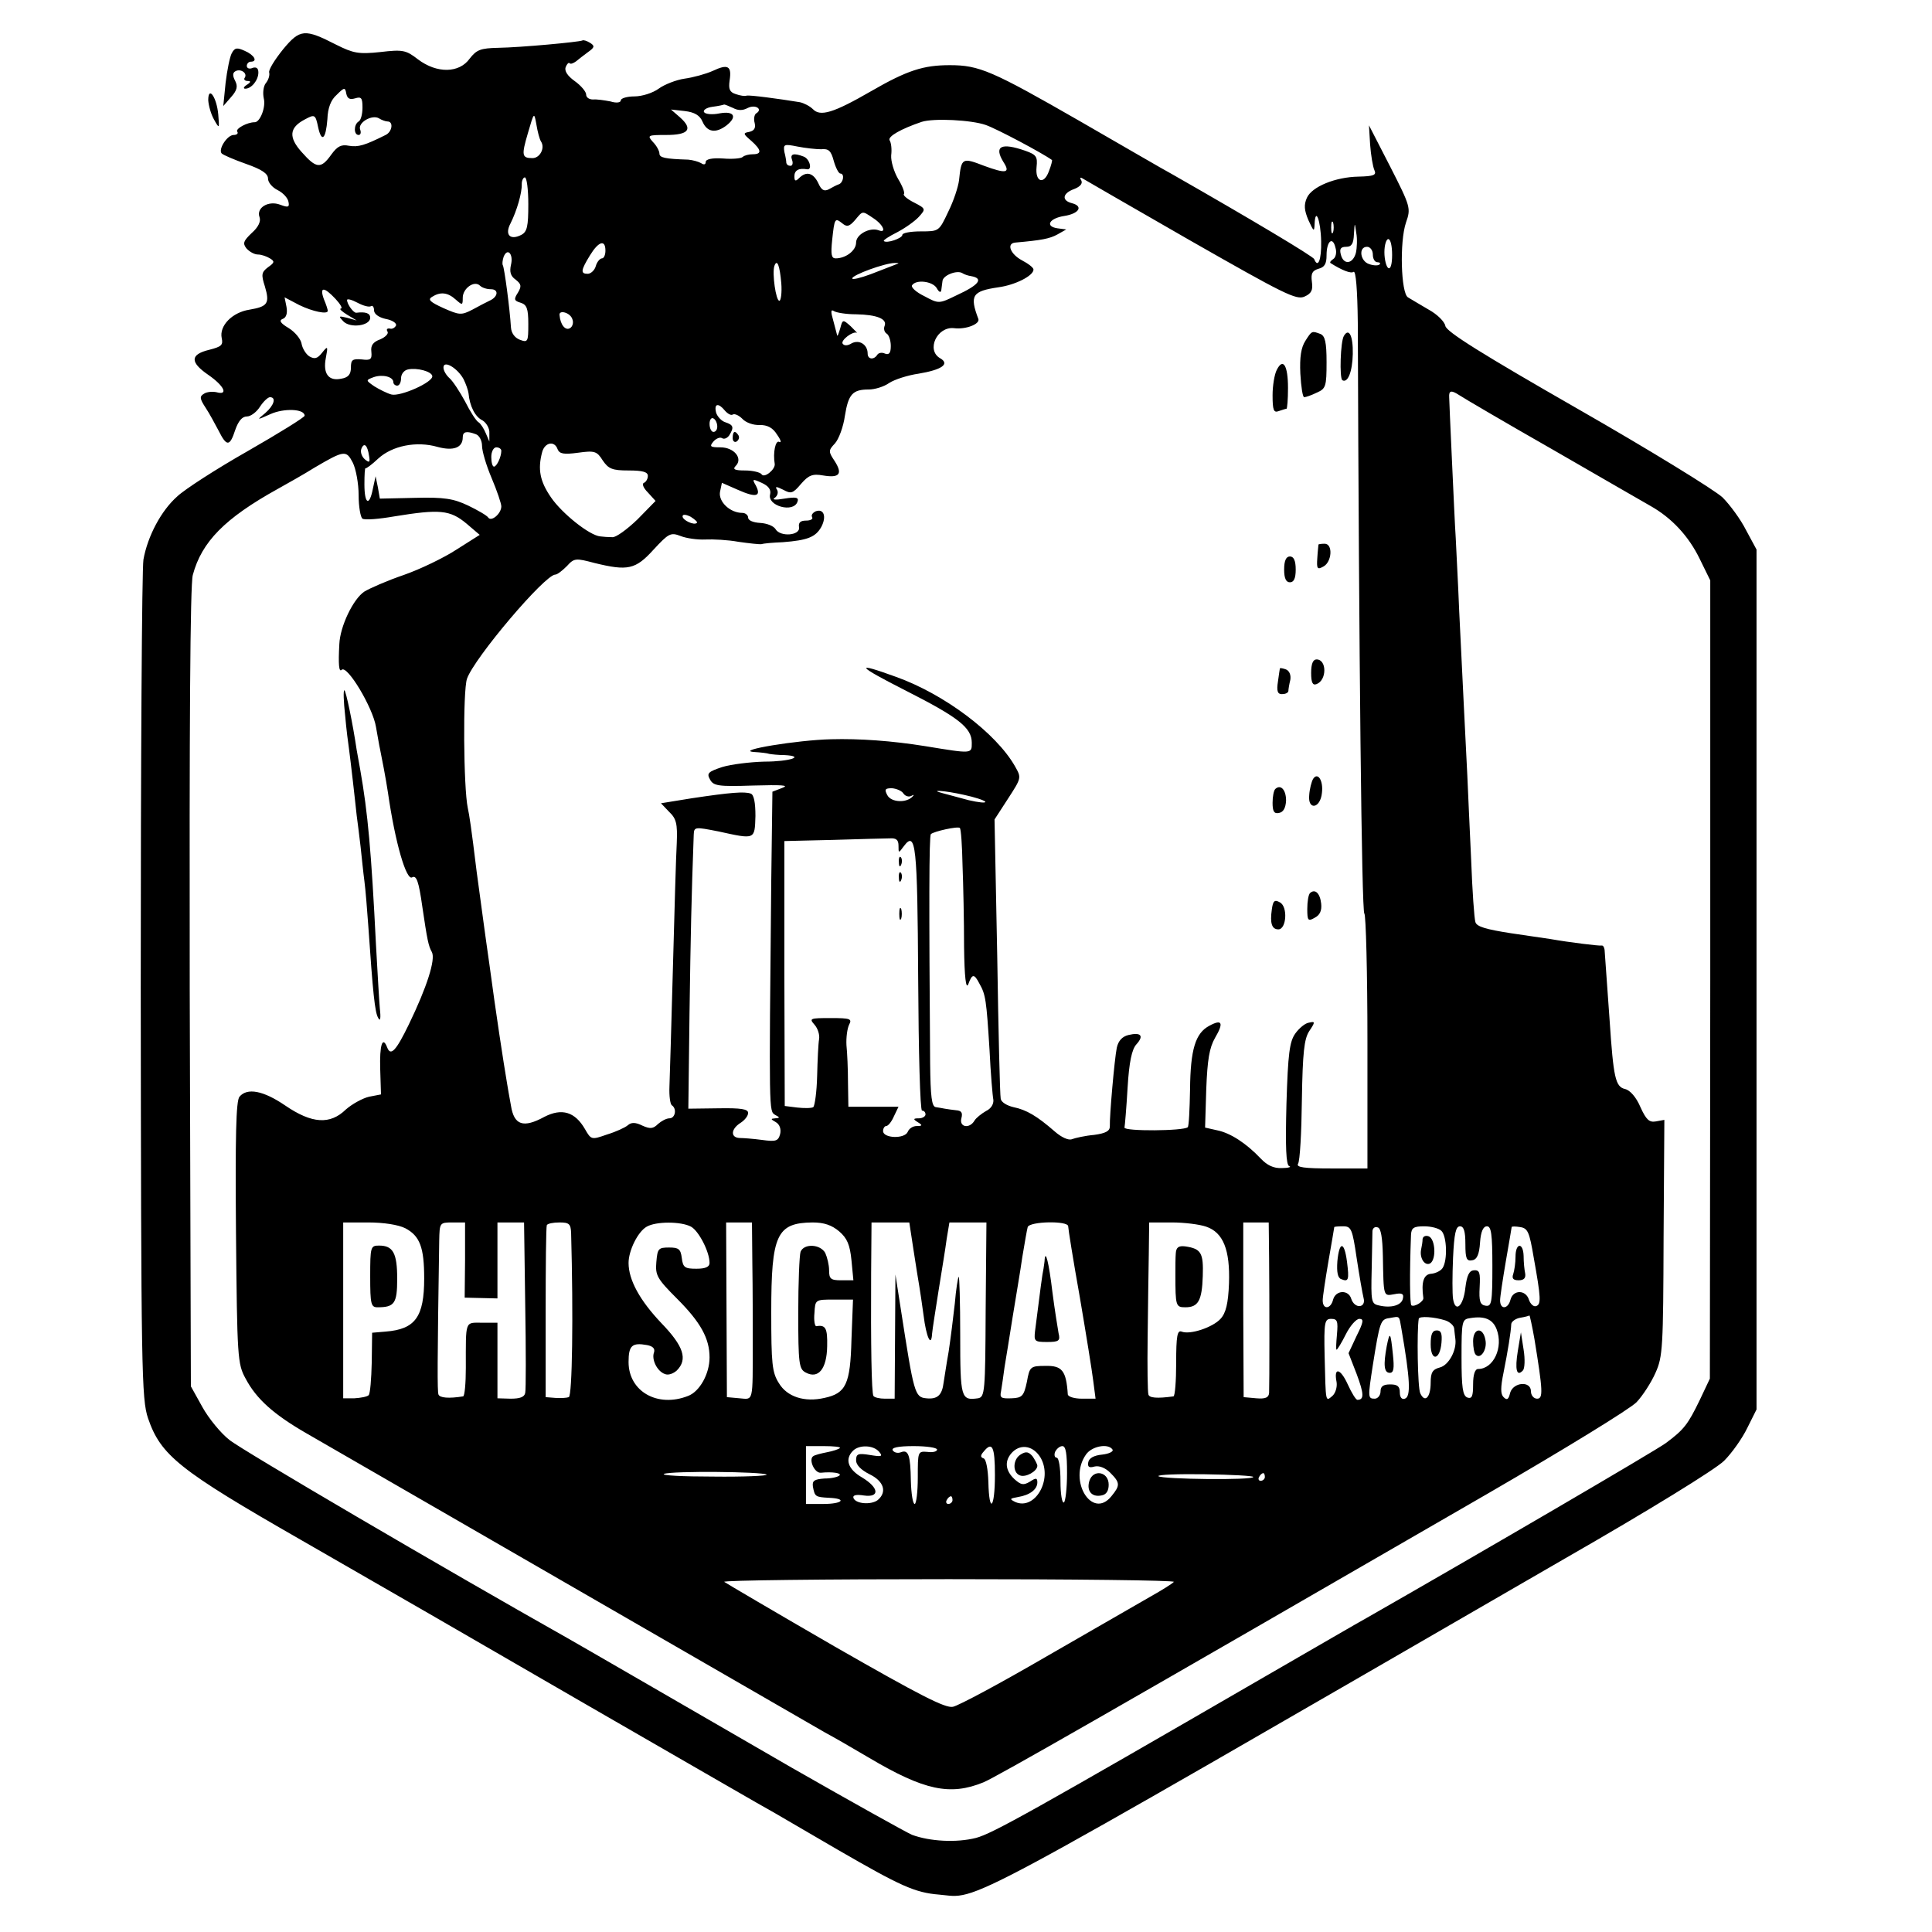 <?xml version="1.0" standalone="no"?>
<!DOCTYPE svg PUBLIC "-//W3C//DTD SVG 20010904//EN"
 "http://www.w3.org/TR/2001/REC-SVG-20010904/DTD/svg10.dtd">
<svg version="1.0" xmlns="http://www.w3.org/2000/svg"
 width="501pt" height="501pt" viewBox="0 0 501 501"
 preserveAspectRatio="xMidYMid meet">
<g transform="translate(0,501) scale(0.1,-0.1)"
fill="#000000" stroke="none">
<path d="M734 4882 c-21 -26 -38 -53 -36 -60 2 -7 -2 -20 -9 -28 -6 -8 -8 -25
-5 -39 6 -23 -10 -63 -24 -62 -18 0 -49 -16 -45 -24 4 -5 -1 -9 -9 -9 -17 0
-41 -38 -31 -48 4 -4 32 -16 63 -27 40 -14 57 -25 57 -38 0 -10 11 -23 25 -30
14 -7 26 -20 28 -30 3 -14 0 -16 -21 -8 -31 12 -63 -8 -54 -32 4 -11 -3 -26
-20 -41 -22 -21 -24 -27 -14 -40 8 -9 21 -16 30 -16 9 0 23 -5 31 -10 13 -8
12 -11 -5 -23 -17 -13 -18 -19 -8 -50 13 -44 7 -52 -40 -60 -45 -7 -79 -42
-72 -74 4 -18 -1 -22 -32 -30 -50 -12 -51 -32 -3 -65 42 -29 53 -54 21 -45
-10 2 -25 1 -32 -4 -12 -7 -11 -13 4 -36 10 -15 25 -43 34 -60 21 -42 29 -41
43 2 8 23 18 35 30 35 10 0 25 11 34 25 9 14 21 25 26 25 17 0 11 -21 -12 -41
-23 -19 -23 -19 13 -3 35 16 89 14 89 -4 0 -4 -66 -45 -148 -92 -81 -46 -163
-99 -182 -117 -42 -37 -77 -103 -88 -164 -4 -24 -7 -523 -7 -1109 1 -996 2
-1068 19 -1118 33 -96 80 -134 396 -315 157 -90 490 -282 740 -427 250 -144
471 -272 490 -282 19 -11 93 -54 163 -95 161 -93 199 -111 262 -116 107 -9 14
-59 1624 872 218 125 390 231 412 253 20 20 47 58 60 85 l24 48 0 1115 0 1115
-27 50 c-14 28 -42 66 -61 85 -20 19 -189 123 -376 230 -246 141 -341 200
-343 215 -2 11 -21 30 -43 42 -22 13 -46 27 -54 32 -18 11 -22 144 -5 194 13
37 12 41 -41 145 l-55 107 3 -50 c2 -27 7 -57 11 -66 6 -13 -1 -16 -41 -17
-60 -1 -121 -26 -134 -55 -8 -18 -7 -32 4 -58 14 -30 15 -31 16 -10 2 46 16 9
17 -45 1 -47 -8 -71 -18 -46 -2 7 -170 107 -368 220 -19 10 -127 73 -240 138
-228 131 -261 145 -337 145 -68 0 -110 -13 -205 -68 -97 -56 -131 -66 -150
-46 -8 8 -24 16 -34 18 -55 9 -130 19 -138 17 -4 -2 -17 0 -28 4 -16 5 -19 13
-16 35 6 38 -4 44 -44 25 -18 -8 -51 -17 -73 -20 -21 -3 -52 -15 -67 -26 -15
-11 -43 -20 -63 -20 -19 0 -35 -5 -35 -10 0 -6 -11 -8 -27 -3 -16 3 -36 6 -45
5 -10 0 -18 5 -18 13 0 7 -13 23 -30 35 -18 13 -27 26 -23 36 3 8 8 13 10 10
3 -3 10 0 17 5 6 5 20 16 31 24 17 12 18 16 5 24 -8 5 -17 8 -20 6 -8 -4 -159
-18 -218 -19 -46 -1 -56 -5 -74 -28 -27 -38 -85 -39 -134 -2 -31 24 -39 26
-98 19 -56 -6 -70 -3 -114 19 -82 42 -94 41 -138 -12z m187 -127 c16 5 19 1
19 -24 0 -16 -4 -33 -10 -36 -13 -8 -13 -35 0 -35 5 0 7 6 4 14 -7 18 31 40
49 29 6 -4 17 -8 22 -8 16 0 12 -27 -5 -35 -54 -27 -71 -32 -95 -28 -20 4 -30
-1 -46 -23 -27 -38 -39 -36 -77 7 -34 38 -32 63 8 84 26 14 28 14 35 -20 9
-41 20 -31 24 21 1 29 9 50 24 63 20 20 22 20 25 3 3 -13 9 -16 23 -12z m980
-25 c13 -7 25 -7 38 0 20 10 40 -3 22 -14 -5 -3 -7 -15 -4 -25 3 -13 -1 -20
-14 -23 -17 -3 -16 -5 5 -23 27 -24 28 -35 4 -35 -10 0 -22 -3 -26 -7 -4 -4
-27 -6 -51 -4 -29 2 -45 -2 -45 -9 0 -7 -5 -8 -12 -3 -7 4 -22 8 -33 9 -61 2
-75 5 -75 16 0 6 -7 20 -17 30 -15 17 -14 18 35 18 58 0 70 15 35 46 l-23 20
36 -4 c25 -3 39 -11 46 -28 12 -27 34 -30 61 -10 30 23 21 39 -17 32 -19 -4
-37 -2 -40 3 -4 5 6 12 21 14 16 2 29 5 31 6 2 0 12 -4 23 -9z m-498 -87 c11
-17 -3 -43 -22 -43 -28 0 -29 7 -12 65 16 55 16 55 22 22 3 -18 8 -38 12 -44z
m1153 43 c29 -10 149 -74 172 -91 1 -1 -2 -14 -8 -29 -13 -36 -36 -28 -32 11
3 27 -1 32 -29 42 -63 22 -82 12 -57 -29 19 -29 7 -31 -50 -10 -57 22 -59 21
-65 -37 -2 -17 -14 -54 -28 -82 -24 -51 -24 -51 -71 -51 -27 0 -48 -4 -48 -9
0 -9 -41 -23 -48 -16 -2 2 13 12 35 23 21 11 46 29 56 40 18 20 18 21 -13 37
-18 9 -29 19 -26 22 3 3 -4 21 -15 39 -11 19 -19 46 -18 61 2 16 0 33 -4 39
-6 10 30 30 83 48 31 10 129 5 166 -8z m-427 -63 c20 2 26 -4 33 -30 5 -18 13
-33 17 -33 12 0 8 -24 -4 -28 -6 -2 -17 -8 -26 -13 -12 -6 -19 -2 -27 16 -13
27 -31 32 -50 13 -9 -9 -12 -8 -12 5 0 15 11 22 33 18 14 -2 7 27 -9 33 -26
10 -36 7 -30 -9 3 -8 1 -15 -4 -15 -6 0 -10 3 -11 8 0 4 -2 17 -5 28 -3 20 -1
21 34 14 20 -4 48 -7 61 -7z m-759 -143 c0 -57 -3 -71 -18 -79 -29 -15 -44 0
-28 30 16 32 30 79 29 102 0 9 4 17 8 17 5 0 9 -31 9 -70z m1717 -94 c242
-138 275 -155 296 -145 18 8 22 17 19 38 -3 22 1 29 17 34 16 4 21 13 21 35 0
37 16 50 23 20 4 -12 1 -26 -6 -30 -6 -4 -9 -8 -7 -10 30 -19 53 -28 60 -23 6
4 10 -46 11 -132 3 -863 10 -1528 17 -1532 4 -3 8 -153 8 -334 l0 -327 -93 0
c-72 0 -92 3 -87 12 5 7 9 81 10 166 2 123 6 158 19 178 16 24 16 26 -1 22 -9
-1 -25 -14 -35 -28 -15 -21 -19 -52 -23 -182 -3 -114 -1 -158 7 -162 7 -2 -2
-5 -19 -5 -21 -1 -38 7 -55 25 -37 39 -78 66 -113 73 l-31 7 3 99 c3 77 8 108
23 134 23 39 18 49 -15 31 -36 -19 -49 -61 -50 -165 -1 -52 -3 -96 -6 -98 -10
-10 -165 -11 -164 -1 1 5 5 51 8 103 4 67 11 100 23 113 20 22 12 32 -21 24
-16 -4 -26 -15 -30 -33 -6 -30 -19 -177 -18 -204 0 -12 -11 -18 -41 -22 -23
-2 -49 -8 -57 -11 -9 -4 -28 5 -45 20 -46 40 -73 56 -107 63 -17 4 -32 13 -33
22 -2 9 -6 175 -9 370 l-7 354 35 54 c35 54 35 54 18 84 -49 86 -183 187 -309
232 -110 40 -102 29 26 -36 136 -69 171 -96 171 -135 0 -29 2 -29 -120 -9 -87
14 -171 20 -245 18 -87 -2 -251 -29 -200 -33 17 -1 35 -3 40 -5 6 -1 23 -3 39
-3 56 -3 14 -17 -52 -17 -37 -1 -86 -7 -109 -14 -36 -12 -41 -16 -32 -32 9
-17 21 -19 112 -16 74 2 95 1 76 -6 l-26 -10 -3 -231 c-6 -606 -6 -597 10
-607 13 -7 13 -8 0 -9 -12 -1 -12 -2 2 -10 10 -6 14 -18 11 -31 -5 -18 -11
-20 -47 -15 -22 3 -49 5 -58 5 -24 1 -23 23 2 39 11 7 20 18 20 26 0 10 -18
13 -77 12 l-78 -1 3 245 c3 207 5 304 11 466 1 20 3 20 64 8 96 -21 94 -22 96
40 0 35 -4 55 -12 58 -16 6 -53 3 -153 -12 l-80 -13 21 -22 c19 -18 22 -31 20
-81 -2 -32 -6 -178 -10 -324 -4 -146 -8 -284 -9 -308 -1 -24 2 -45 6 -48 14
-9 9 -34 -6 -34 -8 0 -21 -7 -30 -15 -12 -12 -20 -13 -40 -4 -18 9 -29 9 -38
1 -7 -6 -31 -17 -54 -24 -40 -14 -41 -14 -57 14 -26 45 -60 55 -105 32 -55
-30 -79 -22 -87 29 -4 23 -9 49 -10 57 -10 59 -29 183 -46 310 -6 41 -12 86
-14 100 -6 44 -14 104 -19 140 -14 115 -19 147 -23 165 -11 52 -13 303 -2 335
19 54 202 270 229 270 5 0 18 10 30 22 19 21 23 21 72 8 86 -21 106 -17 153
35 39 42 44 45 70 35 15 -6 44 -10 64 -9 20 1 59 -1 86 -6 28 -4 55 -7 60 -6
6 2 30 4 55 5 64 5 85 13 100 40 14 27 6 48 -15 40 -8 -4 -12 -10 -9 -15 3 -5
-4 -9 -16 -9 -14 0 -20 -5 -18 -17 4 -22 -49 -26 -61 -5 -5 8 -22 15 -40 16
-17 1 -31 6 -31 14 0 6 -7 12 -15 12 -32 0 -62 29 -58 54 l5 24 41 -18 c47
-21 62 -18 47 11 -10 17 -9 18 15 7 18 -8 25 -18 22 -30 -8 -30 61 -49 71 -19
4 11 -3 13 -34 8 -23 -4 -33 -3 -25 2 7 5 10 14 6 21 -6 9 -2 9 16 0 20 -11
25 -10 46 15 20 23 30 27 58 22 42 -7 51 4 29 38 -16 24 -16 27 1 45 10 11 22
43 26 72 9 56 20 68 62 68 15 0 39 7 53 17 14 9 48 20 76 24 60 10 82 25 56
40 -37 21 -8 83 36 78 31 -4 68 11 63 24 -23 61 -16 72 52 82 44 6 91 30 91
46 0 5 -13 15 -30 24 -30 16 -41 44 -17 46 68 6 89 10 109 21 l23 13 -23 3
c-33 5 -21 26 18 32 38 6 50 25 20 33 -28 7 -25 26 6 37 15 6 22 14 18 22 -4
6 -3 9 2 6 5 -3 131 -76 281 -162z m-822 58 c26 -17 35 -40 13 -31 -23 8 -58
-11 -58 -32 0 -21 -27 -41 -53 -41 -11 0 -13 10 -9 48 6 56 7 58 26 43 12 -10
18 -9 33 8 21 25 18 25 48 5z m1192 -36 c-3 -7 -5 -2 -5 12 0 14 2 19 5 13 2
-7 2 -19 0 -25z m59 -54 c-8 -29 -32 -32 -39 -4 -4 15 0 20 14 20 14 0 19 8
20 33 2 31 2 32 6 3 3 -15 2 -39 -1 -52z m94 -5 c0 -24 -4 -38 -10 -34 -5 3
-10 22 -10 41 0 19 5 34 10 34 6 0 10 -18 10 -41z m-2040 11 c0 -11 -4 -20 -9
-20 -5 0 -13 -9 -16 -20 -3 -11 -13 -20 -21 -20 -19 0 -18 9 6 48 22 36 40 42
40 12z m1990 -10 c0 -11 5 -20 12 -20 6 0 9 -3 5 -6 -3 -3 -15 -3 -26 1 -24 7
-29 45 -6 45 8 0 15 -9 15 -20z m-2235 -27 c-4 -18 -1 -29 12 -38 15 -12 16
-17 6 -34 -11 -17 -10 -21 7 -26 16 -5 20 -15 20 -55 0 -46 -1 -49 -22 -41
-13 5 -22 17 -23 32 -3 49 -17 154 -21 161 -2 3 -1 13 2 22 10 25 26 7 19 -21z
m701 -47 c2 -25 -1 -46 -5 -46 -9 0 -19 71 -13 90 7 20 14 2 18 -44z m294 47
c-8 -3 -36 -14 -62 -24 -27 -10 -48 -15 -48 -11 0 9 85 40 110 40 13 0 13 0 0
-5z m198 -29 c34 -6 21 -23 -38 -50 -45 -22 -46 -22 -83 -2 -21 10 -35 23 -32
28 10 16 53 11 64 -7 6 -11 11 -13 12 -5 1 6 2 17 3 23 1 15 37 29 51 21 6 -4
16 -7 23 -8z m-1245 -34 c21 0 19 -20 -4 -30 -8 -4 -28 -14 -44 -23 -29 -15
-34 -14 -75 4 -35 16 -41 22 -30 29 22 14 41 12 62 -7 17 -15 18 -15 18 5 0
24 30 46 45 31 5 -5 17 -9 28 -9z m-403 -25 c13 -14 19 -25 14 -25 -5 -1 2 -7
16 -16 l25 -15 -25 7 c-22 5 -23 5 -10 -9 18 -19 70 -12 70 9 0 12 -12 16 -36
13 -7 -1 -24 22 -24 33 0 4 12 1 27 -7 15 -8 30 -12 35 -9 4 3 8 -2 8 -11 0
-9 12 -18 30 -22 17 -3 29 -11 27 -17 -3 -6 -10 -10 -16 -8 -7 1 -10 -2 -6 -8
3 -5 -5 -14 -19 -20 -19 -7 -25 -16 -23 -32 2 -20 -2 -23 -25 -20 -24 2 -28
-1 -28 -21 0 -18 -7 -26 -25 -29 -33 -7 -48 13 -40 54 6 31 5 32 -10 13 -12
-15 -19 -17 -33 -9 -9 6 -18 21 -20 33 -2 12 -17 30 -33 40 -22 13 -26 20 -16
24 9 3 13 14 10 31 l-5 25 38 -20 c35 -17 74 -25 74 -15 0 3 -4 16 -10 30 -12
33 0 33 30 1z m1350 -40 c54 -1 81 -12 74 -30 -3 -7 -1 -16 5 -20 6 -3 11 -18
11 -32 0 -18 -4 -24 -15 -20 -8 4 -17 2 -20 -3 -9 -14 -25 -12 -25 3 0 23 -21
37 -41 27 -11 -7 -20 -7 -24 -1 -5 9 27 33 37 28 2 -1 -5 6 -16 17 -20 18 -21
18 -27 -5 -4 -13 -7 -22 -8 -19 -1 3 -5 20 -10 38 -7 24 -7 31 2 25 7 -4 32
-8 57 -8z m-736 -12 c4 -9 1 -20 -6 -24 -12 -7 -25 9 -27 34 -2 14 27 7 33
-10z m-282 -156 c6 -12 12 -29 13 -37 3 -33 17 -61 36 -70 10 -6 19 -21 18
-33 l0 -22 -9 21 c-5 12 -13 25 -19 29 -6 3 -22 28 -35 54 -14 26 -32 53 -40
60 -9 8 -16 20 -16 28 0 20 36 -1 52 -30z m-81 8 c3 -16 -83 -54 -106 -48 -11
3 -31 13 -44 21 -23 16 -23 16 -2 24 23 8 51 1 51 -13 0 -5 5 -9 10 -9 6 0 10
9 10 19 0 11 8 21 18 23 23 5 61 -5 63 -17z m2904 -190 c121 -70 236 -136 255
-147 55 -31 99 -78 128 -138 l27 -55 0 -1035 -1 -1035 -26 -55 c-31 -64 -41
-77 -88 -112 -27 -20 -481 -285 -775 -453 -22 -12 -137 -79 -255 -147 -613
-355 -717 -413 -759 -424 -51 -13 -120 -9 -166 8 -16 7 -156 85 -310 173 -154
89 -341 197 -415 240 -74 43 -151 87 -170 98 -314 177 -845 488 -875 513 -22
17 -54 56 -70 85 l-30 54 -3 1033 c-1 670 1 1047 8 1071 23 86 83 147 220 223
25 14 68 38 95 55 78 46 83 46 100 13 8 -16 15 -54 15 -84 0 -30 5 -58 10 -61
6 -4 43 -1 83 6 117 19 144 17 187 -19 l34 -29 -60 -38 c-32 -21 -94 -51 -137
-66 -44 -15 -89 -35 -102 -43 -29 -19 -63 -90 -65 -136 -3 -53 -1 -74 6 -67
14 14 81 -98 89 -148 5 -27 9 -52 10 -55 4 -19 16 -81 21 -115 19 -132 48
-230 63 -220 11 6 17 -11 26 -75 13 -88 16 -103 25 -119 10 -19 -13 -91 -60
-188 -33 -68 -47 -83 -56 -59 -12 31 -20 6 -18 -57 l2 -65 -31 -6 c-17 -4 -44
-19 -60 -33 -41 -40 -88 -37 -157 10 -57 39 -99 47 -119 23 -9 -11 -11 -103
-9 -353 3 -324 4 -340 25 -378 28 -53 73 -93 158 -142 242 -140 1316 -759
1345 -776 19 -10 71 -40 115 -66 142 -84 209 -98 295 -63 32 13 331 184 1310
750 195 113 368 219 384 236 16 17 38 51 49 76 19 42 20 66 21 351 l2 305 -22
-4 c-17 -3 -25 4 -40 37 -11 26 -27 44 -40 47 -25 6 -30 29 -40 179 -11 154
-12 170 -13 182 -1 7 -4 12 -8 11 -7 -1 -82 8 -133 17 -8 1 -54 8 -102 15 -64
10 -89 17 -92 29 -3 9 -8 81 -11 161 -4 80 -8 179 -10 220 -2 41 -6 122 -9
180 -3 58 -8 168 -12 245 -3 77 -8 163 -9 190 -2 28 -6 120 -10 205 -4 85 -7
157 -7 160 -1 17 5 19 25 6 12 -8 121 -72 242 -141z m-2145 100 c7 -8 16 -13
20 -10 5 3 16 -2 25 -11 9 -10 29 -17 45 -16 20 0 34 -7 45 -25 10 -14 12 -22
6 -19 -10 6 -17 -28 -12 -57 2 -14 -27 -38 -34 -27 -3 5 -23 10 -43 10 -27 0
-33 3 -24 12 19 19 -4 48 -40 48 -26 0 -29 2 -18 15 7 8 17 12 22 9 6 -4 14 0
19 7 13 21 11 27 -10 34 -10 3 -21 15 -24 25 -6 24 6 26 23 5z m-20 -41 c0 -8
-4 -14 -10 -14 -5 0 -10 9 -10 21 0 11 5 17 10 14 6 -3 10 -13 10 -21z m-626
-20 c9 -3 16 -17 16 -30 0 -14 11 -51 25 -84 14 -33 25 -66 25 -73 0 -19 -26
-41 -34 -29 -3 5 -27 19 -52 31 -38 18 -62 22 -138 20 l-91 -2 -5 29 -6 29 -7
-32 c-9 -47 -22 -41 -22 11 0 25 1 43 3 42 1 -2 16 9 33 25 36 33 99 46 154
30 41 -11 65 -2 65 25 0 15 10 17 34 8z m-277 -56 c3 -17 1 -19 -11 -9 -8 7
-12 19 -9 27 7 18 16 10 20 -18z m489 17 c5 -12 16 -14 53 -9 43 6 49 4 64
-20 15 -22 25 -26 67 -26 37 0 50 -4 50 -14 0 -8 -5 -16 -10 -18 -6 -2 -2 -13
10 -25 l20 -22 -47 -48 c-27 -26 -56 -47 -65 -46 -10 0 -24 1 -31 2 -28 2
-100 60 -128 101 -29 42 -35 73 -23 118 7 25 32 30 40 7z m-146 -4 c0 -16 -12
-41 -19 -41 -4 0 -7 11 -7 25 0 14 6 25 13 25 7 0 13 -4 13 -9z m507 -187 c-7
-7 -37 7 -37 17 0 6 9 5 21 -1 11 -7 19 -14 16 -16z m536 -702 c5 -7 14 -9 20
-6 7 4 8 3 4 -1 -16 -18 -56 -16 -66 3 -8 15 -6 18 12 18 12 -1 26 -7 30 -14z
m156 -3 c28 -6 53 -14 56 -18 2 -4 -17 -2 -43 4 -26 7 -56 15 -67 18 -39 10 5
7 54 -4z m-3 -182 c2 -50 4 -146 4 -212 1 -80 5 -112 11 -97 10 27 15 28 29 1
16 -28 18 -43 26 -171 3 -62 8 -121 10 -130 1 -11 -6 -23 -19 -29 -12 -7 -26
-18 -30 -25 -13 -22 -40 -17 -34 6 4 15 0 20 -14 21 -10 1 -23 3 -29 4 -5 1
-16 3 -23 4 -11 1 -14 27 -15 114 -3 404 -3 590 2 594 7 7 70 21 75 16 3 -2 6
-45 7 -96z m-166 50 c0 -20 0 -20 14 -1 31 41 35 3 37 -344 1 -188 5 -342 10
-342 5 0 9 -4 9 -10 0 -5 -8 -10 -17 -10 -15 0 -16 -2 -3 -10 13 -8 12 -10 -3
-10 -10 0 -20 -7 -23 -15 -8 -19 -64 -17 -64 2 0 7 4 13 8 13 5 0 14 11 20 25
l12 25 -65 0 -65 0 -1 63 c0 34 -2 78 -4 97 -1 19 2 43 7 53 8 15 3 17 -48 17
-54 0 -56 -1 -42 -17 9 -10 14 -27 12 -38 -2 -11 -4 -54 -5 -95 -1 -41 -6 -77
-10 -81 -5 -3 -24 -3 -42 -1 l-32 4 -1 344 0 343 126 3 c69 2 135 4 148 4 16
1 22 -4 22 -19z m-1279 -992 c38 -20 49 -50 49 -130 0 -100 -23 -132 -100
-138 l-35 -3 -1 -77 c-1 -43 -4 -81 -8 -85 -4 -4 -21 -7 -37 -8 l-29 0 0 228
0 228 65 0 c40 0 78 -6 96 -15z m155 -82 l-1 -98 43 -1 42 -1 0 98 0 99 35 0
34 0 3 -213 c2 -118 2 -221 0 -229 -2 -11 -14 -15 -38 -15 l-34 1 0 98 0 98
-40 0 c-45 0 -42 8 -42 -117 0 -40 -3 -73 -7 -74 -37 -6 -61 -4 -64 5 -3 9 -3
76 2 399 1 46 1 47 34 47 l33 0 0 -97z m275 70 c6 -215 3 -423 -6 -426 -5 -2
-21 -3 -35 -2 l-25 2 0 219 c0 120 1 222 3 227 2 4 16 7 33 7 25 0 29 -4 30
-27z m311 16 c20 -11 48 -65 48 -94 0 -10 -10 -15 -34 -15 -30 0 -35 3 -38 28
-3 23 -8 27 -33 27 -28 0 -30 -3 -33 -38 -3 -34 2 -43 54 -95 61 -61 84 -103
84 -152 0 -43 -26 -89 -56 -100 -79 -31 -154 12 -154 88 0 43 9 51 48 44 15
-3 21 -9 18 -19 -7 -18 8 -49 28 -56 9 -4 22 1 31 9 29 29 18 63 -40 123 -56
59 -85 112 -85 156 0 32 24 81 47 94 24 14 89 14 115 0z m159 -99 c1 -60 1
-150 1 -200 0 -159 2 -149 -34 -146 l-33 3 -1 226 -1 227 33 0 34 0 1 -110z
m225 87 c21 -18 28 -35 32 -75 l5 -52 -32 0 c-27 0 -31 4 -31 26 0 14 -5 34
-10 45 -13 23 -55 25 -64 3 -3 -9 -6 -80 -6 -159 0 -131 2 -145 19 -154 33
-18 55 9 56 68 1 47 -4 56 -28 52 -4 -1 -7 15 -5 34 2 35 2 35 51 35 l49 0 -4
-104 c-3 -115 -14 -139 -70 -151 -52 -12 -97 3 -118 38 -18 28 -20 51 -20 185
0 200 14 231 107 232 30 0 50 -7 69 -23z m193 -49 c6 -40 13 -82 15 -94 2 -12
7 -45 11 -75 7 -57 20 -84 22 -48 1 12 9 62 17 113 8 50 18 110 21 134 l7 42
48 0 48 0 -2 -227 c-1 -212 -2 -226 -20 -229 -44 -6 -46 0 -46 164 0 85 -2
153 -4 151 -2 -2 -7 -33 -10 -69 -4 -36 -11 -92 -16 -125 -6 -33 -11 -69 -13
-80 -4 -33 -16 -44 -45 -41 -30 3 -32 12 -66 231 l-14 90 -1 -161 -1 -161 -25
0 c-14 0 -27 3 -30 7 -5 8 -7 131 -6 318 l1 132 49 0 49 0 11 -72z m401 62 c0
-6 13 -88 30 -183 16 -94 32 -193 35 -218 l6 -46 -35 0 c-20 0 -36 5 -37 11
-4 62 -15 75 -58 74 -39 0 -41 -2 -48 -41 -8 -37 -12 -42 -40 -43 -27 -1 -31
1 -27 19 2 12 6 39 9 62 4 22 13 81 21 130 8 50 20 119 25 155 6 36 12 71 14
78 5 15 105 17 105 2z m358 -1 c44 -15 62 -60 59 -147 -2 -52 -8 -77 -22 -92
-20 -22 -79 -42 -101 -33 -11 4 -14 -11 -14 -81 0 -47 -3 -86 -7 -87 -43 -6
-63 -4 -65 5 -2 6 -3 72 -2 146 1 74 2 172 3 218 l1 82 59 0 c32 0 72 -5 89
-11z m163 -81 c1 -110 1 -326 0 -350 -1 -12 -9 -16 -33 -14 l-33 3 -1 226 0
227 33 0 33 0 1 -92z m227 0 c7 -46 15 -92 18 -104 7 -26 -23 -29 -32 -2 -7
24 -40 23 -47 -2 -6 -25 -27 -27 -27 -2 0 9 7 55 15 102 8 47 15 86 15 88 0 1
10 2 23 2 21 0 24 -7 35 -82z m68 6 c2 -109 1 -105 30 -100 19 4 25 1 22 -11
-3 -18 -31 -26 -63 -18 -19 4 -20 11 -18 92 1 48 2 94 2 101 1 8 7 12 14 9 8
-2 12 -27 13 -73z m152 64 c14 -14 16 -76 3 -96 -4 -7 -18 -14 -29 -15 -20 -1
-27 -21 -21 -63 1 -9 -23 -24 -31 -19 -4 3 -5 80 -1 183 1 18 7 22 34 22 18 0
38 -5 45 -12z m62 -34 c0 -38 3 -45 18 -42 12 2 18 15 20 46 2 28 8 42 18 42
11 0 14 -20 14 -104 0 -94 -2 -104 -17 -102 -15 2 -18 12 -16 48 2 38 0 45
-15 44 -12 -1 -18 -13 -22 -45 -5 -48 -26 -67 -32 -29 -2 13 -2 60 0 106 3 63
7 82 18 82 10 0 14 -13 14 -46z m177 -34 c19 -106 20 -123 6 -127 -6 -2 -14 5
-18 16 -8 27 -41 27 -48 1 -6 -25 -27 -27 -27 -2 0 9 7 55 15 102 8 47 15 86
15 88 0 2 10 2 22 0 20 -3 24 -13 35 -78z m-343 -185 c23 -133 25 -177 9 -182
-8 -3 -13 4 -13 16 0 16 -6 21 -25 21 -18 0 -25 -5 -25 -18 0 -10 -7 -19 -15
-19 -18 0 -18 3 -5 87 18 113 20 119 43 122 28 5 25 7 31 -27z m114 21 c12 -4
23 -14 23 -22 1 -8 2 -20 3 -26 4 -29 -17 -68 -40 -74 -19 -5 -24 -13 -24 -39
0 -39 -15 -54 -27 -28 -7 14 -9 163 -4 193 1 8 41 5 69 -4z m133 -23 c18 -47
-8 -103 -48 -103 -8 0 -13 -14 -13 -40 0 -31 -3 -38 -15 -34 -12 5 -15 26 -15
104 0 95 1 99 23 102 37 6 58 -3 68 -29z m98 -25 c22 -135 23 -155 7 -155 -9
0 -16 9 -16 19 0 28 -46 24 -54 -4 -4 -17 -8 -20 -17 -11 -8 8 -8 25 0 64 11
55 19 104 20 126 1 6 11 14 24 16 12 2 23 5 23 6 1 0 7 -27 13 -61z m-512 12
c-2 -22 -3 -40 -1 -40 2 0 13 18 24 40 11 22 27 40 35 40 12 0 11 -8 -7 -44
l-21 -45 21 -54 c19 -51 20 -67 2 -67 -4 0 -15 18 -25 40 -19 42 -37 46 -29 6
2 -13 -3 -29 -11 -36 -18 -15 -17 -19 -20 103 -2 89 0 97 17 97 16 0 18 -6 15
-40z m-1289 -295 c-3 -3 -18 -8 -34 -11 -15 -3 -31 -7 -35 -10 -13 -8 3 -45
20 -43 30 3 54 -1 48 -7 -4 -4 -21 -8 -39 -8 -27 -2 -32 -6 -30 -21 5 -26 6
-27 41 -29 49 -2 36 -16 -14 -16 l-45 0 0 75 0 75 47 0 c25 0 44 -2 41 -5z
m102 -10 c10 -12 6 -13 -24 -8 -31 5 -36 3 -36 -14 0 -12 13 -25 35 -36 37
-18 46 -46 21 -67 -17 -13 -58 -10 -63 6 -2 7 8 9 27 6 42 -6 40 20 -5 47 -36
21 -45 47 -23 69 16 16 53 15 68 -3z m150 6 c0 -5 -11 -8 -25 -6 -25 2 -25 1
-25 -66 0 -38 -4 -69 -8 -69 -5 0 -9 27 -10 60 -1 66 -6 82 -26 74 -8 -3 -17
-1 -21 5 -4 7 14 11 54 11 34 0 61 -4 61 -9z m150 -66 c0 -87 -15 -103 -17
-18 -1 33 -6 59 -12 61 -9 3 -9 8 0 18 22 27 29 13 29 -61z m119 44 c31 -56
-15 -136 -66 -114 -16 8 -15 9 7 13 31 5 50 20 50 38 0 12 -4 12 -19 2 -17
-10 -23 -9 -40 6 -25 23 -27 49 -5 71 23 22 55 15 73 -16z m68 -39 c0 -39 -4
-73 -8 -76 -5 -3 -9 22 -9 55 0 34 -4 61 -10 61 -5 0 -7 7 -4 15 4 8 12 15 19
15 9 0 12 -20 12 -70z m118 61 c3 -5 -9 -11 -27 -13 -21 -2 -34 -9 -36 -20 -2
-12 2 -15 16 -11 12 3 28 -3 41 -16 26 -26 26 -33 3 -61 -50 -62 -113 41 -66
108 15 22 58 30 69 13z m-897 -65 c3 -3 -60 -6 -139 -5 -79 0 -136 3 -127 7
20 8 257 6 266 -2z m1262 -6 c0 -9 -237 -6 -246 2 -3 4 51 6 120 5 69 -1 126
-4 126 -7z m30 0 c0 -5 -5 -10 -11 -10 -5 0 -7 5 -4 10 3 6 8 10 11 10 2 0 4
-4 4 -10z m-810 -60 c0 -5 -5 -10 -11 -10 -5 0 -7 5 -4 10 3 6 8 10 11 10 2 0
4 -4 4 -10z m574 -212 c-3 -4 -30 -21 -62 -39 -31 -18 -153 -88 -271 -156
-117 -68 -225 -126 -240 -129 -20 -4 -86 30 -306 156 -154 89 -283 165 -287
168 -4 4 258 7 582 7 323 0 586 -3 584 -7z"/>
<path d="M3385 4126 c-11 -17 -15 -42 -13 -85 2 -34 6 -61 10 -61 4 0 19 5 33
12 23 10 25 16 25 79 0 52 -4 68 -16 73 -22 8 -22 9 -39 -18z"/>
<path d="M3485 4139 c-9 -14 -12 -110 -4 -115 14 -8 26 22 27 68 1 47 -10 69
-23 47z"/>
<path d="M3311 4051 c-6 -11 -11 -41 -11 -66 0 -39 3 -46 16 -41 9 3 18 6 20
6 2 0 4 24 4 54 0 59 -13 79 -29 47z"/>
<path d="M3419 3598 c0 -2 -2 -17 -3 -35 -2 -28 0 -31 16 -22 22 12 25 59 3
59 -8 0 -15 -1 -16 -2z"/>
<path d="M3330 3533 c0 -23 5 -33 15 -33 10 0 15 10 15 33 0 23 -5 34 -15 34
-10 0 -15 -11 -15 -34z"/>
<path d="M3400 3265 c0 -25 4 -33 14 -29 27 10 27 64 0 64 -9 0 -14 -11 -14
-35z"/>
<path d="M3319 3277 c0 -1 -3 -17 -5 -34 -4 -25 -1 -33 10 -33 9 0 16 3 17 8
0 4 2 17 5 29 2 12 -2 23 -11 27 -8 3 -15 4 -16 3z"/>
<path d="M3405 2990 c-4 -7 -9 -26 -10 -42 -4 -40 29 -35 33 6 4 32 -11 55
-23 36z"/>
<path d="M3307 2964 c-4 -4 -7 -20 -7 -36 0 -22 4 -29 17 -26 11 2 17 13 18
32 0 28 -14 43 -28 30z"/>
<path d="M3397 2694 c-4 -4 -7 -22 -7 -41 0 -30 2 -33 19 -23 14 7 19 19 17
37 -3 27 -16 39 -29 27z"/>
<path d="M3298 2651 c-5 -35 0 -51 17 -51 21 0 25 59 4 70 -14 8 -18 4 -21
-19z"/>
<path d="M895 3155 c3 -35 8 -74 10 -87 2 -13 6 -50 10 -83 4 -33 8 -73 10
-90 2 -16 7 -52 10 -80 3 -27 7 -68 10 -90 3 -22 7 -74 10 -115 12 -174 17
-226 26 -240 5 -10 7 -1 4 25 -2 22 -6 96 -10 165 -12 241 -21 342 -41 455 -3
17 -7 39 -9 50 -10 68 -28 155 -32 155 -3 0 -2 -29 2 -65z"/>
<path d="M1900 3874 c0 -8 5 -12 10 -9 6 4 8 11 5 16 -9 14 -15 11 -15 -7z"/>
<path d="M2331 2774 c0 -11 3 -14 6 -6 3 7 2 16 -1 19 -3 4 -6 -2 -5 -13z"/>
<path d="M2331 2734 c0 -11 3 -14 6 -6 3 7 2 16 -1 19 -3 4 -6 -2 -5 -13z"/>
<path d="M2332 2640 c0 -14 2 -19 5 -12 2 6 2 18 0 25 -3 6 -5 1 -5 -13z"/>
<path d="M960 1700 c0 -72 2 -80 19 -80 44 0 51 10 51 74 0 67 -11 86 -47 86
-22 0 -23 -3 -23 -80z"/>
<path d="M2709 1744 c0 -5 -2 -16 -3 -24 -3 -13 -8 -51 -22 -162 -3 -26 -1
-28 31 -28 31 0 35 3 30 23 -2 12 -10 60 -16 107 -9 76 -18 110 -20 84z"/>
<path d="M3049 1760 c-1 -11 -1 -36 -1 -55 0 -82 1 -85 26 -85 33 0 43 17 45
81 2 60 -4 71 -46 77 -17 2 -23 -3 -24 -18z"/>
<path d="M3468 1739 c-2 -28 1 -43 10 -46 19 -8 21 -2 15 45 -7 54 -20 54 -25
1z"/>
<path d="M3689 1797 c0 -7 -2 -19 -4 -28 -4 -22 10 -43 24 -35 16 11 13 63 -4
70 -8 3 -15 0 -16 -7z"/>
<path d="M3930 1751 c0 -16 -3 -36 -6 -45 -4 -11 0 -16 14 -16 14 0 19 6 17
18 -2 9 -4 29 -4 45 -1 36 -21 35 -21 -2z"/>
<path d="M3596 1519 c-9 -49 -7 -69 8 -69 10 0 12 11 8 48 -6 58 -8 61 -16 21z"/>
<path d="M3710 1524 c0 -45 24 -42 28 4 2 24 -1 32 -12 32 -12 0 -16 -10 -16
-36z"/>
<path d="M3820 1532 c0 -16 3 -32 7 -35 12 -13 30 13 25 38 -6 35 -32 32 -32
-3z"/>
<path d="M3936 1507 c-8 -49 -3 -68 13 -51 5 5 6 29 2 54 l-7 45 -8 -48z"/>
<path d="M2648 1239 c-22 -12 -23 -48 -3 -55 15 -6 45 11 45 25 0 4 -6 15 -12
24 -10 12 -17 14 -30 6z"/>
<path d="M2825 1170 c-8 -26 6 -43 31 -38 13 2 19 12 19 28 0 34 -40 41 -50
10z"/>
<path d="M601 4872 c-5 -9 -12 -44 -16 -77 l-6 -60 20 23 c16 18 18 28 11 42
-7 13 -7 21 0 25 13 8 32 -4 25 -16 -4 -5 0 -9 7 -9 9 0 9 -3 -2 -10 -8 -5
-10 -10 -4 -10 16 0 34 22 34 42 0 11 -5 15 -15 12 -8 -4 -15 -1 -15 5 0 6 5
11 10 11 19 0 10 17 -15 28 -20 9 -26 9 -34 -6z"/>
<path d="M540 4750 c1 -14 7 -36 15 -50 14 -25 14 -24 11 13 -4 45 -26 76 -26
37z"/>
</g>
</svg>
